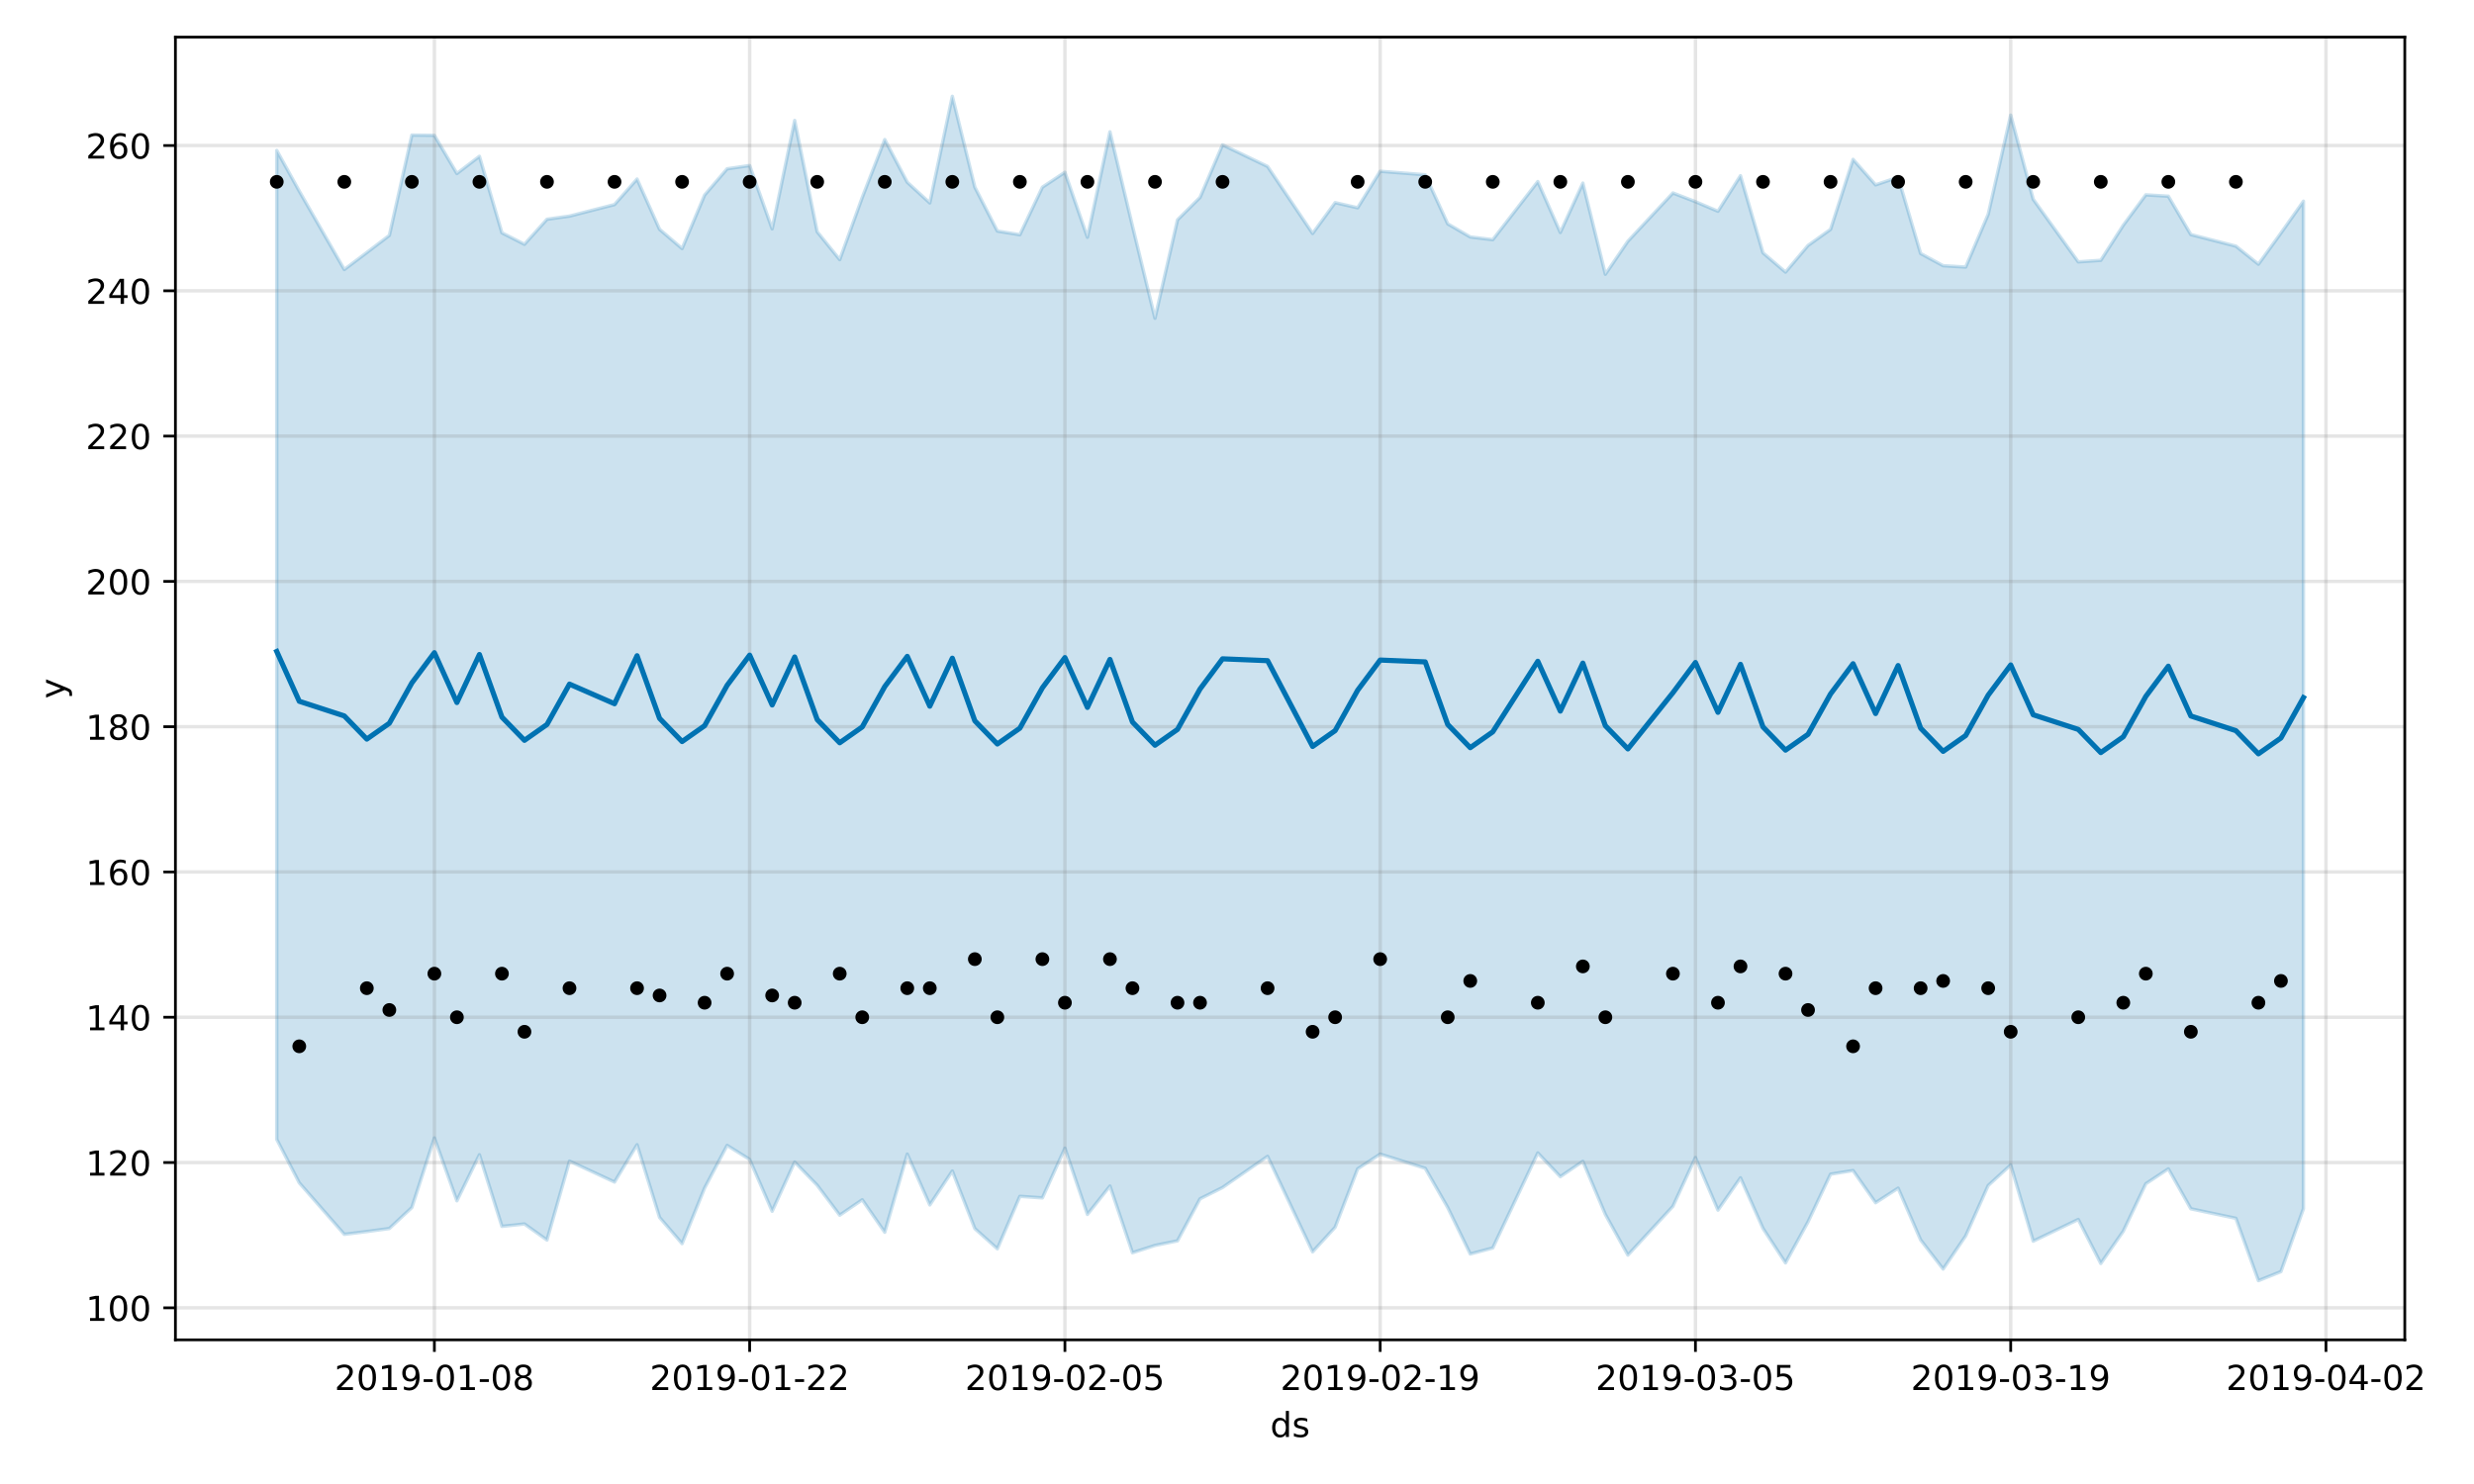 <?xml version="1.0" encoding="utf-8" standalone="no"?>
<!DOCTYPE svg PUBLIC "-//W3C//DTD SVG 1.1//EN"
  "http://www.w3.org/Graphics/SVG/1.1/DTD/svg11.dtd">
<!-- Created with matplotlib (https://matplotlib.org/) -->
<svg height="432pt" version="1.1" viewBox="0 0 720 432" width="720pt" xmlns="http://www.w3.org/2000/svg" xmlns:xlink="http://www.w3.org/1999/xlink">
 <defs>
  <style type="text/css">
*{stroke-linecap:butt;stroke-linejoin:round;}
  </style>
 </defs>
 <g id="figure_1">
  <g id="patch_1">
   <path d="M 0 432 
L 720 432 
L 720 0 
L 0 0 
z
" style="fill:#ffffff;"/>
  </g>
  <g id="axes_1">
   <g id="patch_2">
    <path d="M 51.05 390.04 
L 699.857 390.04 
L 699.857 10.8 
L 51.05 10.8 
z
" style="fill:#ffffff;"/>
   </g>
   <g id="PolyCollection_1">
    <defs>
     <path d="M 80.541 -388.202 
L 80.541 -100.332 
L 87.095 -87.671 
L 100.202 -72.675 
L 106.756 -73.489 
L 113.309 -74.372 
L 119.863 -80.483 
L 126.417 -100.734 
L 132.97 -82.447 
L 139.524 -95.844 
L 146.077 -74.994 
L 152.631 -75.691 
L 159.185 -71.019 
L 165.738 -93.994 
L 178.845 -87.9 
L 185.399 -98.765 
L 191.953 -77.592 
L 198.506 -69.975 
L 205.06 -86.154 
L 211.613 -98.569 
L 218.167 -94.483 
L 224.721 -79.4 
L 231.274 -93.732 
L 237.828 -86.966 
L 244.381 -78.253 
L 250.935 -82.744 
L 257.489 -73.282 
L 264.042 -96.028 
L 270.596 -81.238 
L 277.15 -91.106 
L 283.703 -74.35 
L 290.257 -68.474 
L 296.81 -83.74 
L 303.364 -83.292 
L 309.918 -97.759 
L 316.471 -78.474 
L 323.025 -86.735 
L 329.578 -67.326 
L 336.132 -69.445 
L 342.686 -70.79 
L 349.239 -83.021 
L 355.793 -86.308 
L 368.9 -95.38 
L 382.007 -67.589 
L 388.561 -74.741 
L 395.114 -91.737 
L 401.668 -96.036 
L 414.775 -91.906 
L 421.329 -80.47 
L 427.883 -66.963 
L 434.436 -68.708 
L 447.543 -96.375 
L 454.097 -89.461 
L 460.651 -93.933 
L 467.204 -78.46 
L 473.758 -66.634 
L 486.865 -80.834 
L 493.419 -95.037 
L 499.972 -79.724 
L 506.526 -89.134 
L 513.079 -74.401 
L 519.633 -64.368 
L 526.187 -76.315 
L 532.74 -90.192 
L 539.294 -91.246 
L 545.847 -81.883 
L 552.401 -86.125 
L 558.955 -71.054 
L 565.508 -62.57 
L 572.062 -72.218 
L 578.616 -86.889 
L 585.169 -92.871 
L 591.723 -70.693 
L 604.83 -77.013 
L 611.384 -64.194 
L 617.937 -73.595 
L 624.491 -87.406 
L 631.044 -91.735 
L 637.598 -80.114 
L 650.705 -77.344 
L 657.259 -59.198 
L 663.812 -61.821 
L 670.366 -80.154 
L 670.366 -373.419 
L 670.366 -373.419 
L 663.812 -364.148 
L 657.259 -355.092 
L 650.705 -360.351 
L 637.598 -363.713 
L 631.044 -374.883 
L 624.491 -375.28 
L 617.937 -366.434 
L 611.384 -356.225 
L 604.83 -355.767 
L 591.723 -373.995 
L 585.169 -398.485 
L 578.616 -369.607 
L 572.062 -354.26 
L 565.508 -354.655 
L 558.955 -358.202 
L 552.401 -380.404 
L 545.847 -378.187 
L 539.294 -385.607 
L 532.74 -365.228 
L 526.187 -360.546 
L 519.633 -352.792 
L 513.079 -358.398 
L 506.526 -380.849 
L 499.972 -370.508 
L 493.419 -373.291 
L 486.865 -375.829 
L 473.758 -361.778 
L 467.204 -352.168 
L 460.651 -378.704 
L 454.097 -364.323 
L 447.543 -379.144 
L 434.436 -362.227 
L 427.883 -363.019 
L 421.329 -366.838 
L 414.775 -381.13 
L 401.668 -382.147 
L 395.114 -371.515 
L 388.561 -373.013 
L 382.007 -364.038 
L 368.9 -383.546 
L 355.793 -389.828 
L 349.239 -374.527 
L 342.686 -367.996 
L 336.132 -339.359 
L 329.578 -366.2 
L 323.025 -393.621 
L 316.471 -362.929 
L 309.918 -381.853 
L 303.364 -377.505 
L 296.81 -363.676 
L 290.257 -364.736 
L 283.703 -377.534 
L 277.15 -403.962 
L 270.596 -372.923 
L 264.042 -378.946 
L 257.489 -391.373 
L 250.935 -374.521 
L 244.381 -356.423 
L 237.828 -364.532 
L 231.274 -396.932 
L 224.721 -365.38 
L 218.167 -383.809 
L 211.613 -382.866 
L 205.06 -375.218 
L 198.506 -359.643 
L 191.953 -365.247 
L 185.399 -379.879 
L 178.845 -372.451 
L 165.738 -369.092 
L 159.185 -368.179 
L 152.631 -360.891 
L 146.077 -364.227 
L 139.524 -386.495 
L 132.97 -381.486 
L 126.417 -392.601 
L 119.863 -392.677 
L 113.309 -363.476 
L 106.756 -358.491 
L 100.202 -353.541 
L 87.095 -376.373 
L 80.541 -388.202 
z
" id="m6d9c319b78" style="stroke:#0072b2;stroke-opacity:0.2;"/>
    </defs>
    <g clip-path="url(#pc85dd301cf)">
     <use style="fill:#0072b2;fill-opacity:0.2;stroke:#0072b2;stroke-opacity:0.2;" x="0" xlink:href="#m6d9c319b78" y="432"/>
    </g>
   </g>
   <g id="matplotlib.axis_1">
    <g id="xtick_1">
     <g id="line2d_1">
      <path clip-path="url(#pc85dd301cf)" d="M 126.417 390.04 
L 126.417 10.8 
" style="fill:none;stroke:#808080;stroke-linecap:square;stroke-opacity:0.2;"/>
     </g>
     <g id="line2d_2">
      <defs>
       <path d="M 0 0 
L 0 3.5 
" id="m3bf415d72d" style="stroke:#000000;stroke-width:0.8;"/>
      </defs>
      <g>
       <use style="stroke:#000000;stroke-width:0.8;" x="126.417" xlink:href="#m3bf415d72d" y="390.04"/>
      </g>
     </g>
     <g id="text_1">
      <!-- 2019-01-08 -->
      <defs>
       <path d="M 19.188 8.297 
L 53.609 8.297 
L 53.609 0 
L 7.328 0 
L 7.328 8.297 
Q 12.938 14.109 22.625 23.891 
Q 32.328 33.688 34.812 36.531 
Q 39.547 41.844 41.422 45.531 
Q 43.312 49.219 43.312 52.781 
Q 43.312 58.594 39.234 62.25 
Q 35.156 65.922 28.609 65.922 
Q 23.969 65.922 18.812 64.312 
Q 13.672 62.703 7.812 59.422 
L 7.812 69.391 
Q 13.766 71.781 18.938 73 
Q 24.125 74.219 28.422 74.219 
Q 39.75 74.219 46.484 68.547 
Q 53.219 62.891 53.219 53.422 
Q 53.219 48.922 51.531 44.891 
Q 49.859 40.875 45.406 35.406 
Q 44.188 33.984 37.641 27.219 
Q 31.109 20.453 19.188 8.297 
z
" id="DejaVuSans-50"/>
       <path d="M 31.781 66.406 
Q 24.172 66.406 20.328 58.906 
Q 16.5 51.422 16.5 36.375 
Q 16.5 21.391 20.328 13.891 
Q 24.172 6.391 31.781 6.391 
Q 39.453 6.391 43.281 13.891 
Q 47.125 21.391 47.125 36.375 
Q 47.125 51.422 43.281 58.906 
Q 39.453 66.406 31.781 66.406 
z
M 31.781 74.219 
Q 44.047 74.219 50.516 64.516 
Q 56.984 54.828 56.984 36.375 
Q 56.984 17.969 50.516 8.266 
Q 44.047 -1.422 31.781 -1.422 
Q 19.531 -1.422 13.062 8.266 
Q 6.594 17.969 6.594 36.375 
Q 6.594 54.828 13.062 64.516 
Q 19.531 74.219 31.781 74.219 
z
" id="DejaVuSans-48"/>
       <path d="M 12.406 8.297 
L 28.516 8.297 
L 28.516 63.922 
L 10.984 60.406 
L 10.984 69.391 
L 28.422 72.906 
L 38.281 72.906 
L 38.281 8.297 
L 54.391 8.297 
L 54.391 0 
L 12.406 0 
z
" id="DejaVuSans-49"/>
       <path d="M 10.984 1.516 
L 10.984 10.5 
Q 14.703 8.734 18.5 7.812 
Q 22.312 6.891 25.984 6.891 
Q 35.75 6.891 40.891 13.453 
Q 46.047 20.016 46.781 33.406 
Q 43.953 29.203 39.594 26.953 
Q 35.25 24.703 29.984 24.703 
Q 19.047 24.703 12.672 31.312 
Q 6.297 37.938 6.297 49.422 
Q 6.297 60.641 12.938 67.422 
Q 19.578 74.219 30.609 74.219 
Q 43.266 74.219 49.922 64.516 
Q 56.594 54.828 56.594 36.375 
Q 56.594 19.141 48.406 8.859 
Q 40.234 -1.422 26.422 -1.422 
Q 22.703 -1.422 18.891 -0.688 
Q 15.094 0.047 10.984 1.516 
z
M 30.609 32.422 
Q 37.25 32.422 41.125 36.953 
Q 45.016 41.5 45.016 49.422 
Q 45.016 57.281 41.125 61.844 
Q 37.25 66.406 30.609 66.406 
Q 23.969 66.406 20.094 61.844 
Q 16.219 57.281 16.219 49.422 
Q 16.219 41.5 20.094 36.953 
Q 23.969 32.422 30.609 32.422 
z
" id="DejaVuSans-57"/>
       <path d="M 4.891 31.391 
L 31.203 31.391 
L 31.203 23.391 
L 4.891 23.391 
z
" id="DejaVuSans-45"/>
       <path d="M 31.781 34.625 
Q 24.75 34.625 20.719 30.859 
Q 16.703 27.094 16.703 20.516 
Q 16.703 13.922 20.719 10.156 
Q 24.75 6.391 31.781 6.391 
Q 38.812 6.391 42.859 10.172 
Q 46.922 13.969 46.922 20.516 
Q 46.922 27.094 42.891 30.859 
Q 38.875 34.625 31.781 34.625 
z
M 21.922 38.812 
Q 15.578 40.375 12.031 44.719 
Q 8.5 49.078 8.5 55.328 
Q 8.5 64.062 14.719 69.141 
Q 20.953 74.219 31.781 74.219 
Q 42.672 74.219 48.875 69.141 
Q 55.078 64.062 55.078 55.328 
Q 55.078 49.078 51.531 44.719 
Q 48 40.375 41.703 38.812 
Q 48.828 37.156 52.797 32.312 
Q 56.781 27.484 56.781 20.516 
Q 56.781 9.906 50.312 4.234 
Q 43.844 -1.422 31.781 -1.422 
Q 19.734 -1.422 13.25 4.234 
Q 6.781 9.906 6.781 20.516 
Q 6.781 27.484 10.781 32.312 
Q 14.797 37.156 21.922 38.812 
z
M 18.312 54.391 
Q 18.312 48.734 21.844 45.562 
Q 25.391 42.391 31.781 42.391 
Q 38.141 42.391 41.719 45.562 
Q 45.312 48.734 45.312 54.391 
Q 45.312 60.062 41.719 63.234 
Q 38.141 66.406 31.781 66.406 
Q 25.391 66.406 21.844 63.234 
Q 18.312 60.062 18.312 54.391 
z
" id="DejaVuSans-56"/>
      </defs>
      <g transform="translate(97.359 404.638)scale(0.1 -0.1)">
       <use xlink:href="#DejaVuSans-50"/>
       <use x="63.623" xlink:href="#DejaVuSans-48"/>
       <use x="127.246" xlink:href="#DejaVuSans-49"/>
       <use x="190.869" xlink:href="#DejaVuSans-57"/>
       <use x="254.492" xlink:href="#DejaVuSans-45"/>
       <use x="290.576" xlink:href="#DejaVuSans-48"/>
       <use x="354.199" xlink:href="#DejaVuSans-49"/>
       <use x="417.822" xlink:href="#DejaVuSans-45"/>
       <use x="453.906" xlink:href="#DejaVuSans-48"/>
       <use x="517.529" xlink:href="#DejaVuSans-56"/>
      </g>
     </g>
    </g>
    <g id="xtick_2">
     <g id="line2d_3">
      <path clip-path="url(#pc85dd301cf)" d="M 218.167 390.04 
L 218.167 10.8 
" style="fill:none;stroke:#808080;stroke-linecap:square;stroke-opacity:0.2;"/>
     </g>
     <g id="line2d_4">
      <g>
       <use style="stroke:#000000;stroke-width:0.8;" x="218.167" xlink:href="#m3bf415d72d" y="390.04"/>
      </g>
     </g>
     <g id="text_2">
      <!-- 2019-01-22 -->
      <g transform="translate(189.109 404.638)scale(0.1 -0.1)">
       <use xlink:href="#DejaVuSans-50"/>
       <use x="63.623" xlink:href="#DejaVuSans-48"/>
       <use x="127.246" xlink:href="#DejaVuSans-49"/>
       <use x="190.869" xlink:href="#DejaVuSans-57"/>
       <use x="254.492" xlink:href="#DejaVuSans-45"/>
       <use x="290.576" xlink:href="#DejaVuSans-48"/>
       <use x="354.199" xlink:href="#DejaVuSans-49"/>
       <use x="417.822" xlink:href="#DejaVuSans-45"/>
       <use x="453.906" xlink:href="#DejaVuSans-50"/>
       <use x="517.529" xlink:href="#DejaVuSans-50"/>
      </g>
     </g>
    </g>
    <g id="xtick_3">
     <g id="line2d_5">
      <path clip-path="url(#pc85dd301cf)" d="M 309.918 390.04 
L 309.918 10.8 
" style="fill:none;stroke:#808080;stroke-linecap:square;stroke-opacity:0.2;"/>
     </g>
     <g id="line2d_6">
      <g>
       <use style="stroke:#000000;stroke-width:0.8;" x="309.918" xlink:href="#m3bf415d72d" y="390.04"/>
      </g>
     </g>
     <g id="text_3">
      <!-- 2019-02-05 -->
      <defs>
       <path d="M 10.797 72.906 
L 49.516 72.906 
L 49.516 64.594 
L 19.828 64.594 
L 19.828 46.734 
Q 21.969 47.469 24.109 47.828 
Q 26.266 48.188 28.422 48.188 
Q 40.625 48.188 47.75 41.5 
Q 54.891 34.812 54.891 23.391 
Q 54.891 11.625 47.562 5.094 
Q 40.234 -1.422 26.906 -1.422 
Q 22.312 -1.422 17.547 -0.641 
Q 12.797 0.141 7.719 1.703 
L 7.719 11.625 
Q 12.109 9.234 16.797 8.062 
Q 21.484 6.891 26.703 6.891 
Q 35.156 6.891 40.078 11.328 
Q 45.016 15.766 45.016 23.391 
Q 45.016 31 40.078 35.438 
Q 35.156 39.891 26.703 39.891 
Q 22.75 39.891 18.812 39.016 
Q 14.891 38.141 10.797 36.281 
z
" id="DejaVuSans-53"/>
      </defs>
      <g transform="translate(280.86 404.638)scale(0.1 -0.1)">
       <use xlink:href="#DejaVuSans-50"/>
       <use x="63.623" xlink:href="#DejaVuSans-48"/>
       <use x="127.246" xlink:href="#DejaVuSans-49"/>
       <use x="190.869" xlink:href="#DejaVuSans-57"/>
       <use x="254.492" xlink:href="#DejaVuSans-45"/>
       <use x="290.576" xlink:href="#DejaVuSans-48"/>
       <use x="354.199" xlink:href="#DejaVuSans-50"/>
       <use x="417.822" xlink:href="#DejaVuSans-45"/>
       <use x="453.906" xlink:href="#DejaVuSans-48"/>
       <use x="517.529" xlink:href="#DejaVuSans-53"/>
      </g>
     </g>
    </g>
    <g id="xtick_4">
     <g id="line2d_7">
      <path clip-path="url(#pc85dd301cf)" d="M 401.668 390.04 
L 401.668 10.8 
" style="fill:none;stroke:#808080;stroke-linecap:square;stroke-opacity:0.2;"/>
     </g>
     <g id="line2d_8">
      <g>
       <use style="stroke:#000000;stroke-width:0.8;" x="401.668" xlink:href="#m3bf415d72d" y="390.04"/>
      </g>
     </g>
     <g id="text_4">
      <!-- 2019-02-19 -->
      <g transform="translate(372.61 404.638)scale(0.1 -0.1)">
       <use xlink:href="#DejaVuSans-50"/>
       <use x="63.623" xlink:href="#DejaVuSans-48"/>
       <use x="127.246" xlink:href="#DejaVuSans-49"/>
       <use x="190.869" xlink:href="#DejaVuSans-57"/>
       <use x="254.492" xlink:href="#DejaVuSans-45"/>
       <use x="290.576" xlink:href="#DejaVuSans-48"/>
       <use x="354.199" xlink:href="#DejaVuSans-50"/>
       <use x="417.822" xlink:href="#DejaVuSans-45"/>
       <use x="453.906" xlink:href="#DejaVuSans-49"/>
       <use x="517.529" xlink:href="#DejaVuSans-57"/>
      </g>
     </g>
    </g>
    <g id="xtick_5">
     <g id="line2d_9">
      <path clip-path="url(#pc85dd301cf)" d="M 493.419 390.04 
L 493.419 10.8 
" style="fill:none;stroke:#808080;stroke-linecap:square;stroke-opacity:0.2;"/>
     </g>
     <g id="line2d_10">
      <g>
       <use style="stroke:#000000;stroke-width:0.8;" x="493.419" xlink:href="#m3bf415d72d" y="390.04"/>
      </g>
     </g>
     <g id="text_5">
      <!-- 2019-03-05 -->
      <defs>
       <path d="M 40.578 39.312 
Q 47.656 37.797 51.625 33 
Q 55.609 28.219 55.609 21.188 
Q 55.609 10.406 48.188 4.484 
Q 40.766 -1.422 27.094 -1.422 
Q 22.516 -1.422 17.656 -0.516 
Q 12.797 0.391 7.625 2.203 
L 7.625 11.719 
Q 11.719 9.328 16.594 8.109 
Q 21.484 6.891 26.812 6.891 
Q 36.078 6.891 40.938 10.547 
Q 45.797 14.203 45.797 21.188 
Q 45.797 27.641 41.281 31.266 
Q 36.766 34.906 28.719 34.906 
L 20.219 34.906 
L 20.219 43.016 
L 29.109 43.016 
Q 36.375 43.016 40.234 45.922 
Q 44.094 48.828 44.094 54.297 
Q 44.094 59.906 40.109 62.906 
Q 36.141 65.922 28.719 65.922 
Q 24.656 65.922 20.016 65.031 
Q 15.375 64.156 9.812 62.312 
L 9.812 71.094 
Q 15.438 72.656 20.344 73.438 
Q 25.25 74.219 29.594 74.219 
Q 40.828 74.219 47.359 69.109 
Q 53.906 64.016 53.906 55.328 
Q 53.906 49.266 50.438 45.094 
Q 46.969 40.922 40.578 39.312 
z
" id="DejaVuSans-51"/>
      </defs>
      <g transform="translate(464.361 404.638)scale(0.1 -0.1)">
       <use xlink:href="#DejaVuSans-50"/>
       <use x="63.623" xlink:href="#DejaVuSans-48"/>
       <use x="127.246" xlink:href="#DejaVuSans-49"/>
       <use x="190.869" xlink:href="#DejaVuSans-57"/>
       <use x="254.492" xlink:href="#DejaVuSans-45"/>
       <use x="290.576" xlink:href="#DejaVuSans-48"/>
       <use x="354.199" xlink:href="#DejaVuSans-51"/>
       <use x="417.822" xlink:href="#DejaVuSans-45"/>
       <use x="453.906" xlink:href="#DejaVuSans-48"/>
       <use x="517.529" xlink:href="#DejaVuSans-53"/>
      </g>
     </g>
    </g>
    <g id="xtick_6">
     <g id="line2d_11">
      <path clip-path="url(#pc85dd301cf)" d="M 585.169 390.04 
L 585.169 10.8 
" style="fill:none;stroke:#808080;stroke-linecap:square;stroke-opacity:0.2;"/>
     </g>
     <g id="line2d_12">
      <g>
       <use style="stroke:#000000;stroke-width:0.8;" x="585.169" xlink:href="#m3bf415d72d" y="390.04"/>
      </g>
     </g>
     <g id="text_6">
      <!-- 2019-03-19 -->
      <g transform="translate(556.111 404.638)scale(0.1 -0.1)">
       <use xlink:href="#DejaVuSans-50"/>
       <use x="63.623" xlink:href="#DejaVuSans-48"/>
       <use x="127.246" xlink:href="#DejaVuSans-49"/>
       <use x="190.869" xlink:href="#DejaVuSans-57"/>
       <use x="254.492" xlink:href="#DejaVuSans-45"/>
       <use x="290.576" xlink:href="#DejaVuSans-48"/>
       <use x="354.199" xlink:href="#DejaVuSans-51"/>
       <use x="417.822" xlink:href="#DejaVuSans-45"/>
       <use x="453.906" xlink:href="#DejaVuSans-49"/>
       <use x="517.529" xlink:href="#DejaVuSans-57"/>
      </g>
     </g>
    </g>
    <g id="xtick_7">
     <g id="line2d_13">
      <path clip-path="url(#pc85dd301cf)" d="M 676.92 390.04 
L 676.92 10.8 
" style="fill:none;stroke:#808080;stroke-linecap:square;stroke-opacity:0.2;"/>
     </g>
     <g id="line2d_14">
      <g>
       <use style="stroke:#000000;stroke-width:0.8;" x="676.92" xlink:href="#m3bf415d72d" y="390.04"/>
      </g>
     </g>
     <g id="text_7">
      <!-- 2019-04-02 -->
      <defs>
       <path d="M 37.797 64.312 
L 12.891 25.391 
L 37.797 25.391 
z
M 35.203 72.906 
L 47.609 72.906 
L 47.609 25.391 
L 58.016 25.391 
L 58.016 17.188 
L 47.609 17.188 
L 47.609 0 
L 37.797 0 
L 37.797 17.188 
L 4.891 17.188 
L 4.891 26.703 
z
" id="DejaVuSans-52"/>
      </defs>
      <g transform="translate(647.862 404.638)scale(0.1 -0.1)">
       <use xlink:href="#DejaVuSans-50"/>
       <use x="63.623" xlink:href="#DejaVuSans-48"/>
       <use x="127.246" xlink:href="#DejaVuSans-49"/>
       <use x="190.869" xlink:href="#DejaVuSans-57"/>
       <use x="254.492" xlink:href="#DejaVuSans-45"/>
       <use x="290.576" xlink:href="#DejaVuSans-48"/>
       <use x="354.199" xlink:href="#DejaVuSans-52"/>
       <use x="417.822" xlink:href="#DejaVuSans-45"/>
       <use x="453.906" xlink:href="#DejaVuSans-48"/>
       <use x="517.529" xlink:href="#DejaVuSans-50"/>
      </g>
     </g>
    </g>
    <g id="text_8">
     <!-- ds -->
     <defs>
      <path d="M 45.406 46.391 
L 45.406 75.984 
L 54.391 75.984 
L 54.391 0 
L 45.406 0 
L 45.406 8.203 
Q 42.578 3.328 38.25 0.953 
Q 33.938 -1.422 27.875 -1.422 
Q 17.969 -1.422 11.734 6.484 
Q 5.516 14.406 5.516 27.297 
Q 5.516 40.188 11.734 48.094 
Q 17.969 56 27.875 56 
Q 33.938 56 38.25 53.625 
Q 42.578 51.266 45.406 46.391 
z
M 14.797 27.297 
Q 14.797 17.391 18.875 11.75 
Q 22.953 6.109 30.078 6.109 
Q 37.203 6.109 41.297 11.75 
Q 45.406 17.391 45.406 27.297 
Q 45.406 37.203 41.297 42.844 
Q 37.203 48.484 30.078 48.484 
Q 22.953 48.484 18.875 42.844 
Q 14.797 37.203 14.797 27.297 
z
" id="DejaVuSans-100"/>
      <path d="M 44.281 53.078 
L 44.281 44.578 
Q 40.484 46.531 36.375 47.5 
Q 32.281 48.484 27.875 48.484 
Q 21.188 48.484 17.844 46.438 
Q 14.5 44.391 14.5 40.281 
Q 14.5 37.156 16.891 35.375 
Q 19.281 33.594 26.516 31.984 
L 29.594 31.297 
Q 39.156 29.25 43.188 25.516 
Q 47.219 21.781 47.219 15.094 
Q 47.219 7.469 41.188 3.016 
Q 35.156 -1.422 24.609 -1.422 
Q 20.219 -1.422 15.453 -0.562 
Q 10.688 0.297 5.422 2 
L 5.422 11.281 
Q 10.406 8.688 15.234 7.391 
Q 20.062 6.109 24.812 6.109 
Q 31.156 6.109 34.562 8.281 
Q 37.984 10.453 37.984 14.406 
Q 37.984 18.062 35.516 20.016 
Q 33.062 21.969 24.703 23.781 
L 21.578 24.516 
Q 13.234 26.266 9.516 29.906 
Q 5.812 33.547 5.812 39.891 
Q 5.812 47.609 11.281 51.797 
Q 16.75 56 26.812 56 
Q 31.781 56 36.172 55.266 
Q 40.578 54.547 44.281 53.078 
z
" id="DejaVuSans-115"/>
     </defs>
     <g transform="translate(369.675 418.317)scale(0.1 -0.1)">
      <use xlink:href="#DejaVuSans-100"/>
      <use x="63.477" xlink:href="#DejaVuSans-115"/>
     </g>
    </g>
   </g>
   <g id="matplotlib.axis_2">
    <g id="ytick_1">
     <g id="line2d_15">
      <path clip-path="url(#pc85dd301cf)" d="M 51.05 380.715 
L 699.857 380.715 
" style="fill:none;stroke:#808080;stroke-linecap:square;stroke-opacity:0.2;"/>
     </g>
     <g id="line2d_16">
      <defs>
       <path d="M 0 0 
L -3.5 0 
" id="mfd38bc123c" style="stroke:#000000;stroke-width:0.8;"/>
      </defs>
      <g>
       <use style="stroke:#000000;stroke-width:0.8;" x="51.05" xlink:href="#mfd38bc123c" y="380.715"/>
      </g>
     </g>
     <g id="text_9">
      <!-- 100 -->
      <g transform="translate(24.962 384.515)scale(0.1 -0.1)">
       <use xlink:href="#DejaVuSans-49"/>
       <use x="63.623" xlink:href="#DejaVuSans-48"/>
       <use x="127.246" xlink:href="#DejaVuSans-48"/>
      </g>
     </g>
    </g>
    <g id="ytick_2">
     <g id="line2d_17">
      <path clip-path="url(#pc85dd301cf)" d="M 51.05 338.421 
L 699.857 338.421 
" style="fill:none;stroke:#808080;stroke-linecap:square;stroke-opacity:0.2;"/>
     </g>
     <g id="line2d_18">
      <g>
       <use style="stroke:#000000;stroke-width:0.8;" x="51.05" xlink:href="#mfd38bc123c" y="338.421"/>
      </g>
     </g>
     <g id="text_10">
      <!-- 120 -->
      <g transform="translate(24.962 342.221)scale(0.1 -0.1)">
       <use xlink:href="#DejaVuSans-49"/>
       <use x="63.623" xlink:href="#DejaVuSans-50"/>
       <use x="127.246" xlink:href="#DejaVuSans-48"/>
      </g>
     </g>
    </g>
    <g id="ytick_3">
     <g id="line2d_19">
      <path clip-path="url(#pc85dd301cf)" d="M 51.05 296.127 
L 699.857 296.127 
" style="fill:none;stroke:#808080;stroke-linecap:square;stroke-opacity:0.2;"/>
     </g>
     <g id="line2d_20">
      <g>
       <use style="stroke:#000000;stroke-width:0.8;" x="51.05" xlink:href="#mfd38bc123c" y="296.127"/>
      </g>
     </g>
     <g id="text_11">
      <!-- 140 -->
      <g transform="translate(24.962 299.927)scale(0.1 -0.1)">
       <use xlink:href="#DejaVuSans-49"/>
       <use x="63.623" xlink:href="#DejaVuSans-52"/>
       <use x="127.246" xlink:href="#DejaVuSans-48"/>
      </g>
     </g>
    </g>
    <g id="ytick_4">
     <g id="line2d_21">
      <path clip-path="url(#pc85dd301cf)" d="M 51.05 253.833 
L 699.857 253.833 
" style="fill:none;stroke:#808080;stroke-linecap:square;stroke-opacity:0.2;"/>
     </g>
     <g id="line2d_22">
      <g>
       <use style="stroke:#000000;stroke-width:0.8;" x="51.05" xlink:href="#mfd38bc123c" y="253.833"/>
      </g>
     </g>
     <g id="text_12">
      <!-- 160 -->
      <defs>
       <path d="M 33.016 40.375 
Q 26.375 40.375 22.484 35.828 
Q 18.609 31.297 18.609 23.391 
Q 18.609 15.531 22.484 10.953 
Q 26.375 6.391 33.016 6.391 
Q 39.656 6.391 43.531 10.953 
Q 47.406 15.531 47.406 23.391 
Q 47.406 31.297 43.531 35.828 
Q 39.656 40.375 33.016 40.375 
z
M 52.594 71.297 
L 52.594 62.312 
Q 48.875 64.062 45.094 64.984 
Q 41.312 65.922 37.594 65.922 
Q 27.828 65.922 22.672 59.328 
Q 17.531 52.734 16.797 39.406 
Q 19.672 43.656 24.016 45.922 
Q 28.375 48.188 33.594 48.188 
Q 44.578 48.188 50.953 41.516 
Q 57.328 34.859 57.328 23.391 
Q 57.328 12.156 50.688 5.359 
Q 44.047 -1.422 33.016 -1.422 
Q 20.359 -1.422 13.672 8.266 
Q 6.984 17.969 6.984 36.375 
Q 6.984 53.656 15.188 63.938 
Q 23.391 74.219 37.203 74.219 
Q 40.922 74.219 44.703 73.484 
Q 48.484 72.75 52.594 71.297 
z
" id="DejaVuSans-54"/>
      </defs>
      <g transform="translate(24.962 257.632)scale(0.1 -0.1)">
       <use xlink:href="#DejaVuSans-49"/>
       <use x="63.623" xlink:href="#DejaVuSans-54"/>
       <use x="127.246" xlink:href="#DejaVuSans-48"/>
      </g>
     </g>
    </g>
    <g id="ytick_5">
     <g id="line2d_23">
      <path clip-path="url(#pc85dd301cf)" d="M 51.05 211.539 
L 699.857 211.539 
" style="fill:none;stroke:#808080;stroke-linecap:square;stroke-opacity:0.2;"/>
     </g>
     <g id="line2d_24">
      <g>
       <use style="stroke:#000000;stroke-width:0.8;" x="51.05" xlink:href="#mfd38bc123c" y="211.539"/>
      </g>
     </g>
     <g id="text_13">
      <!-- 180 -->
      <g transform="translate(24.962 215.338)scale(0.1 -0.1)">
       <use xlink:href="#DejaVuSans-49"/>
       <use x="63.623" xlink:href="#DejaVuSans-56"/>
       <use x="127.246" xlink:href="#DejaVuSans-48"/>
      </g>
     </g>
    </g>
    <g id="ytick_6">
     <g id="line2d_25">
      <path clip-path="url(#pc85dd301cf)" d="M 51.05 169.245 
L 699.857 169.245 
" style="fill:none;stroke:#808080;stroke-linecap:square;stroke-opacity:0.2;"/>
     </g>
     <g id="line2d_26">
      <g>
       <use style="stroke:#000000;stroke-width:0.8;" x="51.05" xlink:href="#mfd38bc123c" y="169.245"/>
      </g>
     </g>
     <g id="text_14">
      <!-- 200 -->
      <g transform="translate(24.962 173.044)scale(0.1 -0.1)">
       <use xlink:href="#DejaVuSans-50"/>
       <use x="63.623" xlink:href="#DejaVuSans-48"/>
       <use x="127.246" xlink:href="#DejaVuSans-48"/>
      </g>
     </g>
    </g>
    <g id="ytick_7">
     <g id="line2d_27">
      <path clip-path="url(#pc85dd301cf)" d="M 51.05 126.951 
L 699.857 126.951 
" style="fill:none;stroke:#808080;stroke-linecap:square;stroke-opacity:0.2;"/>
     </g>
     <g id="line2d_28">
      <g>
       <use style="stroke:#000000;stroke-width:0.8;" x="51.05" xlink:href="#mfd38bc123c" y="126.951"/>
      </g>
     </g>
     <g id="text_15">
      <!-- 220 -->
      <g transform="translate(24.962 130.75)scale(0.1 -0.1)">
       <use xlink:href="#DejaVuSans-50"/>
       <use x="63.623" xlink:href="#DejaVuSans-50"/>
       <use x="127.246" xlink:href="#DejaVuSans-48"/>
      </g>
     </g>
    </g>
    <g id="ytick_8">
     <g id="line2d_29">
      <path clip-path="url(#pc85dd301cf)" d="M 51.05 84.657 
L 699.857 84.657 
" style="fill:none;stroke:#808080;stroke-linecap:square;stroke-opacity:0.2;"/>
     </g>
     <g id="line2d_30">
      <g>
       <use style="stroke:#000000;stroke-width:0.8;" x="51.05" xlink:href="#mfd38bc123c" y="84.657"/>
      </g>
     </g>
     <g id="text_16">
      <!-- 240 -->
      <g transform="translate(24.962 88.456)scale(0.1 -0.1)">
       <use xlink:href="#DejaVuSans-50"/>
       <use x="63.623" xlink:href="#DejaVuSans-52"/>
       <use x="127.246" xlink:href="#DejaVuSans-48"/>
      </g>
     </g>
    </g>
    <g id="ytick_9">
     <g id="line2d_31">
      <path clip-path="url(#pc85dd301cf)" d="M 51.05 42.363 
L 699.857 42.363 
" style="fill:none;stroke:#808080;stroke-linecap:square;stroke-opacity:0.2;"/>
     </g>
     <g id="line2d_32">
      <g>
       <use style="stroke:#000000;stroke-width:0.8;" x="51.05" xlink:href="#mfd38bc123c" y="42.363"/>
      </g>
     </g>
     <g id="text_17">
      <!-- 260 -->
      <g transform="translate(24.962 46.162)scale(0.1 -0.1)">
       <use xlink:href="#DejaVuSans-50"/>
       <use x="63.623" xlink:href="#DejaVuSans-54"/>
       <use x="127.246" xlink:href="#DejaVuSans-48"/>
      </g>
     </g>
    </g>
    <g id="text_18">
     <!-- y -->
     <defs>
      <path d="M 32.172 -5.078 
Q 28.375 -14.844 24.75 -17.812 
Q 21.141 -20.797 15.094 -20.797 
L 7.906 -20.797 
L 7.906 -13.281 
L 13.188 -13.281 
Q 16.891 -13.281 18.938 -11.516 
Q 21 -9.766 23.484 -3.219 
L 25.094 0.875 
L 2.984 54.688 
L 12.5 54.688 
L 29.594 11.922 
L 46.688 54.688 
L 56.203 54.688 
z
" id="DejaVuSans-121"/>
     </defs>
     <g transform="translate(18.883 203.379)rotate(-90)scale(0.1 -0.1)">
      <use xlink:href="#DejaVuSans-121"/>
     </g>
    </g>
   </g>
   <g id="line2d_33">
    <defs>
     <path d="M 0 1.5 
C 0.398 1.5 0.779 1.342 1.061 1.061 
C 1.342 0.779 1.5 0.398 1.5 0 
C 1.5 -0.398 1.342 -0.779 1.061 -1.061 
C 0.779 -1.342 0.398 -1.5 0 -1.5 
C -0.398 -1.5 -0.779 -1.342 -1.061 -1.061 
C -1.342 -0.779 -1.5 -0.398 -1.5 0 
C -1.5 0.398 -1.342 0.779 -1.061 1.061 
C -0.779 1.342 -0.398 1.5 0 1.5 
z
" id="m928ed2b4cb" style="stroke:#000000;"/>
    </defs>
    <g clip-path="url(#pc85dd301cf)">
     <use style="stroke:#000000;" x="80.541" xlink:href="#m928ed2b4cb" y="52.936"/>
     <use style="stroke:#000000;" x="87.095" xlink:href="#m928ed2b4cb" y="304.586"/>
     <use style="stroke:#000000;" x="100.202" xlink:href="#m928ed2b4cb" y="52.936"/>
     <use style="stroke:#000000;" x="106.756" xlink:href="#m928ed2b4cb" y="287.668"/>
     <use style="stroke:#000000;" x="113.309" xlink:href="#m928ed2b4cb" y="294.013"/>
     <use style="stroke:#000000;" x="119.863" xlink:href="#m928ed2b4cb" y="52.936"/>
     <use style="stroke:#000000;" x="126.417" xlink:href="#m928ed2b4cb" y="283.439"/>
     <use style="stroke:#000000;" x="132.97" xlink:href="#m928ed2b4cb" y="296.127"/>
     <use style="stroke:#000000;" x="139.524" xlink:href="#m928ed2b4cb" y="52.936"/>
     <use style="stroke:#000000;" x="146.077" xlink:href="#m928ed2b4cb" y="283.439"/>
     <use style="stroke:#000000;" x="152.631" xlink:href="#m928ed2b4cb" y="300.357"/>
     <use style="stroke:#000000;" x="159.185" xlink:href="#m928ed2b4cb" y="52.936"/>
     <use style="stroke:#000000;" x="165.738" xlink:href="#m928ed2b4cb" y="287.668"/>
     <use style="stroke:#000000;" x="178.845" xlink:href="#m928ed2b4cb" y="52.936"/>
     <use style="stroke:#000000;" x="185.399" xlink:href="#m928ed2b4cb" y="287.668"/>
     <use style="stroke:#000000;" x="191.953" xlink:href="#m928ed2b4cb" y="289.783"/>
     <use style="stroke:#000000;" x="198.506" xlink:href="#m928ed2b4cb" y="52.936"/>
     <use style="stroke:#000000;" x="205.06" xlink:href="#m928ed2b4cb" y="291.898"/>
     <use style="stroke:#000000;" x="211.613" xlink:href="#m928ed2b4cb" y="283.439"/>
     <use style="stroke:#000000;" x="218.167" xlink:href="#m928ed2b4cb" y="52.936"/>
     <use style="stroke:#000000;" x="224.721" xlink:href="#m928ed2b4cb" y="289.783"/>
     <use style="stroke:#000000;" x="231.274" xlink:href="#m928ed2b4cb" y="291.898"/>
     <use style="stroke:#000000;" x="237.828" xlink:href="#m928ed2b4cb" y="52.936"/>
     <use style="stroke:#000000;" x="244.381" xlink:href="#m928ed2b4cb" y="283.439"/>
     <use style="stroke:#000000;" x="250.935" xlink:href="#m928ed2b4cb" y="296.127"/>
     <use style="stroke:#000000;" x="257.489" xlink:href="#m928ed2b4cb" y="52.936"/>
     <use style="stroke:#000000;" x="264.042" xlink:href="#m928ed2b4cb" y="287.668"/>
     <use style="stroke:#000000;" x="270.596" xlink:href="#m928ed2b4cb" y="287.668"/>
     <use style="stroke:#000000;" x="277.15" xlink:href="#m928ed2b4cb" y="52.936"/>
     <use style="stroke:#000000;" x="283.703" xlink:href="#m928ed2b4cb" y="279.21"/>
     <use style="stroke:#000000;" x="290.257" xlink:href="#m928ed2b4cb" y="296.127"/>
     <use style="stroke:#000000;" x="296.81" xlink:href="#m928ed2b4cb" y="52.936"/>
     <use style="stroke:#000000;" x="303.364" xlink:href="#m928ed2b4cb" y="279.21"/>
     <use style="stroke:#000000;" x="309.918" xlink:href="#m928ed2b4cb" y="291.898"/>
     <use style="stroke:#000000;" x="316.471" xlink:href="#m928ed2b4cb" y="52.936"/>
     <use style="stroke:#000000;" x="323.025" xlink:href="#m928ed2b4cb" y="279.21"/>
     <use style="stroke:#000000;" x="329.578" xlink:href="#m928ed2b4cb" y="287.668"/>
     <use style="stroke:#000000;" x="336.132" xlink:href="#m928ed2b4cb" y="52.936"/>
     <use style="stroke:#000000;" x="342.686" xlink:href="#m928ed2b4cb" y="291.898"/>
     <use style="stroke:#000000;" x="349.239" xlink:href="#m928ed2b4cb" y="291.898"/>
     <use style="stroke:#000000;" x="355.793" xlink:href="#m928ed2b4cb" y="52.936"/>
     <use style="stroke:#000000;" x="368.9" xlink:href="#m928ed2b4cb" y="287.668"/>
     <use style="stroke:#000000;" x="382.007" xlink:href="#m928ed2b4cb" y="300.357"/>
     <use style="stroke:#000000;" x="388.561" xlink:href="#m928ed2b4cb" y="296.127"/>
     <use style="stroke:#000000;" x="395.114" xlink:href="#m928ed2b4cb" y="52.936"/>
     <use style="stroke:#000000;" x="401.668" xlink:href="#m928ed2b4cb" y="279.21"/>
     <use style="stroke:#000000;" x="414.775" xlink:href="#m928ed2b4cb" y="52.936"/>
     <use style="stroke:#000000;" x="421.329" xlink:href="#m928ed2b4cb" y="296.127"/>
     <use style="stroke:#000000;" x="427.883" xlink:href="#m928ed2b4cb" y="285.554"/>
     <use style="stroke:#000000;" x="434.436" xlink:href="#m928ed2b4cb" y="52.936"/>
     <use style="stroke:#000000;" x="447.543" xlink:href="#m928ed2b4cb" y="291.898"/>
     <use style="stroke:#000000;" x="454.097" xlink:href="#m928ed2b4cb" y="52.936"/>
     <use style="stroke:#000000;" x="460.651" xlink:href="#m928ed2b4cb" y="281.324"/>
     <use style="stroke:#000000;" x="467.204" xlink:href="#m928ed2b4cb" y="296.127"/>
     <use style="stroke:#000000;" x="473.758" xlink:href="#m928ed2b4cb" y="52.936"/>
     <use style="stroke:#000000;" x="486.865" xlink:href="#m928ed2b4cb" y="283.439"/>
     <use style="stroke:#000000;" x="493.419" xlink:href="#m928ed2b4cb" y="52.936"/>
     <use style="stroke:#000000;" x="499.972" xlink:href="#m928ed2b4cb" y="291.898"/>
     <use style="stroke:#000000;" x="506.526" xlink:href="#m928ed2b4cb" y="281.324"/>
     <use style="stroke:#000000;" x="513.079" xlink:href="#m928ed2b4cb" y="52.936"/>
     <use style="stroke:#000000;" x="519.633" xlink:href="#m928ed2b4cb" y="283.439"/>
     <use style="stroke:#000000;" x="526.187" xlink:href="#m928ed2b4cb" y="294.013"/>
     <use style="stroke:#000000;" x="532.74" xlink:href="#m928ed2b4cb" y="52.936"/>
     <use style="stroke:#000000;" x="539.294" xlink:href="#m928ed2b4cb" y="304.586"/>
     <use style="stroke:#000000;" x="545.847" xlink:href="#m928ed2b4cb" y="287.668"/>
     <use style="stroke:#000000;" x="552.401" xlink:href="#m928ed2b4cb" y="52.936"/>
     <use style="stroke:#000000;" x="558.955" xlink:href="#m928ed2b4cb" y="287.668"/>
     <use style="stroke:#000000;" x="565.508" xlink:href="#m928ed2b4cb" y="285.554"/>
     <use style="stroke:#000000;" x="572.062" xlink:href="#m928ed2b4cb" y="52.936"/>
     <use style="stroke:#000000;" x="578.616" xlink:href="#m928ed2b4cb" y="287.668"/>
     <use style="stroke:#000000;" x="585.169" xlink:href="#m928ed2b4cb" y="300.357"/>
     <use style="stroke:#000000;" x="591.723" xlink:href="#m928ed2b4cb" y="52.936"/>
     <use style="stroke:#000000;" x="604.83" xlink:href="#m928ed2b4cb" y="296.127"/>
     <use style="stroke:#000000;" x="611.384" xlink:href="#m928ed2b4cb" y="52.936"/>
     <use style="stroke:#000000;" x="617.937" xlink:href="#m928ed2b4cb" y="291.898"/>
     <use style="stroke:#000000;" x="624.491" xlink:href="#m928ed2b4cb" y="283.439"/>
     <use style="stroke:#000000;" x="631.044" xlink:href="#m928ed2b4cb" y="52.936"/>
     <use style="stroke:#000000;" x="637.598" xlink:href="#m928ed2b4cb" y="300.357"/>
     <use style="stroke:#000000;" x="650.705" xlink:href="#m928ed2b4cb" y="52.936"/>
     <use style="stroke:#000000;" x="657.259" xlink:href="#m928ed2b4cb" y="291.898"/>
     <use style="stroke:#000000;" x="663.812" xlink:href="#m928ed2b4cb" y="285.554"/>
    </g>
   </g>
   <g id="line2d_34">
    <path clip-path="url(#pc85dd301cf)" d="M 80.541 189.647 
L 87.095 204.145 
L 100.202 208.408 
L 106.756 215.152 
L 113.309 210.547 
L 119.863 198.795 
L 126.417 190.004 
L 132.97 204.502 
L 139.524 190.537 
L 146.077 208.765 
L 152.631 215.509 
L 159.185 210.904 
L 165.738 199.152 
L 178.845 204.859 
L 185.399 190.894 
L 191.953 209.122 
L 198.506 215.866 
L 205.06 211.261 
L 211.613 199.509 
L 218.167 190.719 
L 224.721 205.216 
L 231.274 191.251 
L 237.828 209.479 
L 244.381 216.223 
L 250.935 211.618 
L 257.489 199.866 
L 264.042 191.076 
L 270.596 205.573 
L 277.15 191.608 
L 283.703 209.836 
L 290.257 216.58 
L 296.81 211.975 
L 303.364 200.223 
L 309.918 191.433 
L 316.471 205.93 
L 323.025 191.965 
L 329.578 210.194 
L 336.132 216.937 
L 342.686 212.332 
L 349.239 200.58 
L 355.793 191.79 
L 368.9 192.322 
L 382.007 217.294 
L 388.561 212.689 
L 395.114 200.937 
L 401.668 192.147 
L 414.775 192.679 
L 421.329 210.908 
L 427.883 217.651 
L 434.436 213.046 
L 447.543 192.504 
L 454.097 207.001 
L 460.651 193.036 
L 467.204 211.265 
L 473.758 218.008 
L 486.865 201.651 
L 493.419 192.861 
L 499.972 207.358 
L 506.526 193.393 
L 513.079 211.622 
L 519.633 218.365 
L 526.187 213.76 
L 532.74 202.008 
L 539.294 193.218 
L 545.847 207.715 
L 552.401 193.75 
L 558.955 211.979 
L 565.508 218.722 
L 572.062 214.117 
L 578.616 202.365 
L 585.169 193.575 
L 591.723 208.072 
L 604.83 212.336 
L 611.384 219.079 
L 617.937 214.474 
L 624.491 202.722 
L 631.044 193.932 
L 637.598 208.43 
L 650.705 212.693 
L 657.259 219.437 
L 663.812 214.832 
L 670.366 203.079 
" style="fill:none;stroke:#0072b2;stroke-linecap:square;stroke-width:1.5;"/>
   </g>
   <g id="patch_3">
    <path d="M 51.05 390.04 
L 51.05 10.8 
" style="fill:none;stroke:#000000;stroke-linecap:square;stroke-linejoin:miter;stroke-width:0.8;"/>
   </g>
   <g id="patch_4">
    <path d="M 699.857 390.04 
L 699.857 10.8 
" style="fill:none;stroke:#000000;stroke-linecap:square;stroke-linejoin:miter;stroke-width:0.8;"/>
   </g>
   <g id="patch_5">
    <path d="M 51.05 390.04 
L 699.857 390.04 
" style="fill:none;stroke:#000000;stroke-linecap:square;stroke-linejoin:miter;stroke-width:0.8;"/>
   </g>
   <g id="patch_6">
    <path d="M 51.05 10.8 
L 699.857 10.8 
" style="fill:none;stroke:#000000;stroke-linecap:square;stroke-linejoin:miter;stroke-width:0.8;"/>
   </g>
  </g>
 </g>
 <defs>
  <clipPath id="pc85dd301cf">
   <rect height="379.24" width="648.807" x="51.05" y="10.8"/>
  </clipPath>
 </defs>
</svg>
